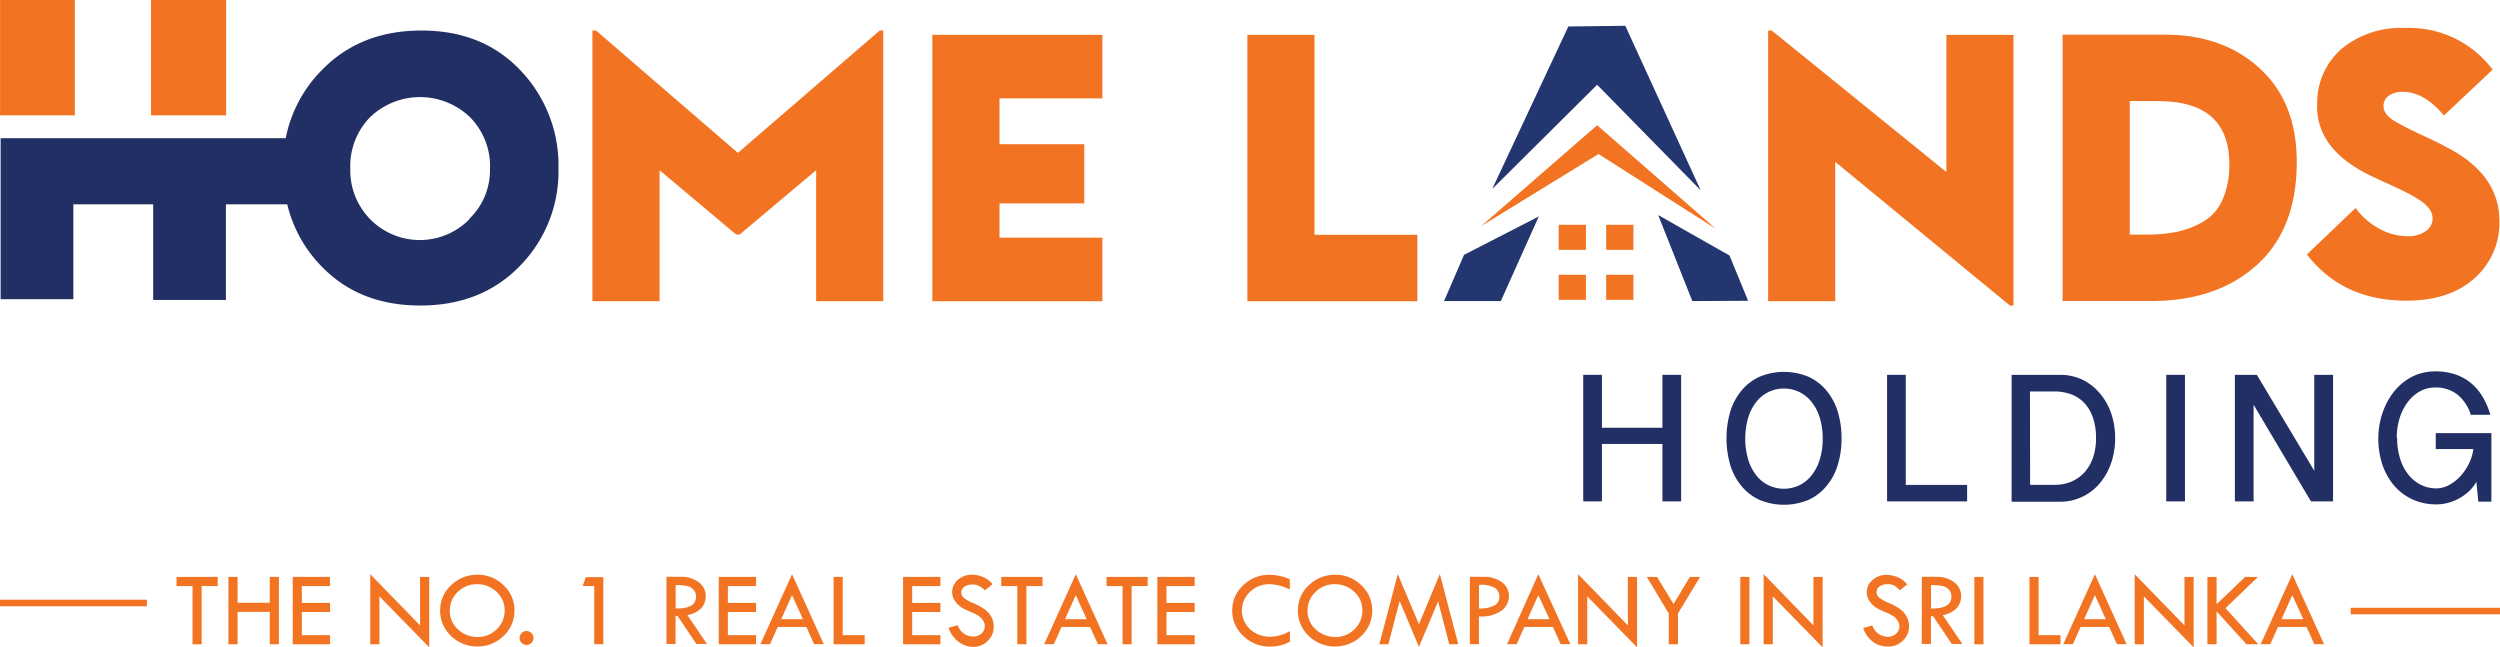 <svg id="Layer_1" data-name="Layer 1" xmlns="http://www.w3.org/2000/svg" xmlns:xlink="http://www.w3.org/1999/xlink" viewBox="0 0 359.55 93.1"><defs><style>.cls-1{fill:none;}.cls-2{clip-path:url(#clip-path);}.cls-3{fill:#f27321;}.cls-4{fill:#222f64;}.cls-5{fill:#23366f;}</style><clipPath id="clip-path" transform="translate(-432.15 -340.71)"><rect class="cls-1" width="1190.55" height="841.89"/></clipPath></defs><title>Homeland Logo Guidline</title><g class="cls-2"><polygon class="cls-3" points="25.39 82.97 31.31 82.97 31.31 84.29 29 84.29 29 92.66 27.69 92.66 27.69 84.29 25.39 84.29 25.39 82.97"/><polygon class="cls-3" points="32.85 82.97 34.17 82.97 34.17 86.69 38.8 86.69 38.8 82.97 40.11 82.97 40.11 92.66 38.8 92.66 38.8 88 34.17 88 34.17 92.66 32.85 92.66 32.85 82.97"/><polygon class="cls-3" points="42.1 82.97 47.47 82.97 47.47 84.29 43.41 84.29 43.41 86.71 47.47 86.71 47.47 88.02 43.41 88.02 43.41 91.35 47.47 91.35 47.47 92.66 42.1 92.66 42.1 82.97"/><polygon class="cls-3" points="53.25 82.58 60.41 89.94 60.41 82.97 61.73 82.97 61.73 93.1 54.57 85.77 54.57 92.66 53.25 92.66 53.25 82.58"/><path class="cls-3" d="M495.46,428.46a4.77,4.77,0,0,1,1.58-3.59,5.33,5.33,0,0,1,3.8-1.5,5.2,5.2,0,0,1,3.73,1.51,4.81,4.81,0,0,1,1.57,3.58,5,5,0,0,1-1.55,3.71,5.48,5.48,0,0,1-7.58,0,5,5,0,0,1-1.56-3.7m9.28.06a3.58,3.58,0,0,0-1.16-2.7,4,4,0,0,0-2.84-1.1,3.8,3.8,0,0,0-2.75,1.12,3.62,3.62,0,0,0-1.14,2.68,3.54,3.54,0,0,0,1.17,2.69,4.06,4.06,0,0,0,2.88,1.1,3.72,3.72,0,0,0,2.7-1.12,3.61,3.61,0,0,0,1.14-2.66" transform="translate(-432.15 -340.71)"/><path class="cls-3" d="M506.88,432.47a1,1,0,0,1,.3-.72,1,1,0,1,1-.3.72" transform="translate(-432.15 -340.71)"/><polygon class="cls-3" points="84.25 83 86.77 83 86.77 92.65 85.46 92.65 85.46 84.28 83.81 84.28 84.25 83"/><path class="cls-3" d="M528,423.67h2.1a4,4,0,0,1,2.55.78,2.44,2.44,0,0,1,1,2,2.57,2.57,0,0,1-.64,1.72,3.56,3.56,0,0,1-2,1l2.81,4.15h-1.52l-2.69-4h-.3v4H528Zm1.32,1.17v3.38q2.93.06,2.93-1.69a1.48,1.48,0,0,0-.34-1A1.72,1.72,0,0,0,531,425a7.46,7.46,0,0,0-1.67-.14" transform="translate(-432.15 -340.71)"/><polygon class="cls-3" points="103.37 82.97 108.74 82.97 108.74 84.29 104.68 84.29 104.68 86.71 108.74 86.71 108.74 88.02 104.68 88.02 104.68 91.35 108.74 91.35 108.74 92.66 103.37 92.66 103.37 82.97"/><path class="cls-3" d="M546.06,423.3l4.57,10.06h-1.39l-1.12-2.48H544l-1.11,2.48h-1.38Zm0,3-1.55,3.46h3.12Z" transform="translate(-432.15 -340.71)"/><polygon class="cls-3" points="119.89 82.97 121.2 82.97 121.2 91.35 124.36 91.35 124.36 92.66 119.89 92.66 119.89 82.97"/><polygon class="cls-3" points="129.88 82.97 135.25 82.97 135.25 84.29 131.19 84.29 131.19 86.71 135.25 86.71 135.25 88.02 131.19 88.02 131.19 91.35 135.25 91.35 135.25 92.66 129.88 92.66 129.88 82.97"/><path class="cls-3" d="M574.87,424.75l-1.07.86A4.23,4.23,0,0,0,573,425a1.89,1.89,0,0,0-1-.22,1.91,1.91,0,0,0-1.16.32,1,1,0,0,0-.44.83,1,1,0,0,0,.39.78,5.37,5.37,0,0,0,1.32.74,9.47,9.47,0,0,1,1.45.75,3.71,3.71,0,0,1,.85.76,3,3,0,0,1,.5.88,2.91,2.91,0,0,1,.16,1,2.76,2.76,0,0,1-.88,2.06,2.94,2.94,0,0,1-2.12.85A3.6,3.6,0,0,1,570,433a4.18,4.18,0,0,1-1.43-2l1.32-.37a2.35,2.35,0,0,0,2.21,1.63,1.73,1.73,0,0,0,1.2-.43,1.41,1.41,0,0,0,.48-1.09,1.48,1.48,0,0,0-.25-.79,2.22,2.22,0,0,0-.62-.66,6.67,6.67,0,0,0-1.19-.59,8.29,8.29,0,0,1-1.25-.61,3.21,3.21,0,0,1-.76-.66,2.8,2.8,0,0,1-.47-.76,2.21,2.21,0,0,1-.15-.81,2.27,2.27,0,0,1,.84-1.77,3,3,0,0,1,2-.73,4.12,4.12,0,0,1,1.6.34,3.3,3.3,0,0,1,1.35,1" transform="translate(-432.15 -340.71)"/><polygon class="cls-3" points="144 82.97 149.93 82.97 149.93 84.29 147.62 84.29 147.62 92.66 146.31 92.66 146.31 84.29 144 84.29 144 82.97"/><path class="cls-3" d="M586.87,423.3l4.57,10.06h-1.39l-1.12-2.48h-4.11l-1.11,2.48h-1.38Zm0,3-1.55,3.46h3.11Z" transform="translate(-432.15 -340.71)"/><polygon class="cls-3" points="159.14 82.97 165.06 82.97 165.06 84.29 162.75 84.29 162.75 92.66 161.45 92.66 161.45 84.29 159.14 84.29 159.14 82.97"/><polygon class="cls-3" points="166.45 82.97 171.82 82.97 171.82 84.29 167.76 84.29 167.76 86.71 171.82 86.71 171.82 88.02 167.76 88.02 167.76 91.35 171.82 91.35 171.82 92.66 166.45 92.66 166.45 82.97"/><path class="cls-3" d="M617.65,424v1.5a6.62,6.62,0,0,0-2.88-.77,4,4,0,0,0-2.84,1.09,3.68,3.68,0,0,0,0,5.38,4.22,4.22,0,0,0,3,1.08,5.61,5.61,0,0,0,2.74-.81V433a6,6,0,0,1-2.85.7,5.37,5.37,0,0,1-3.85-1.52,4.89,4.89,0,0,1-1.6-3.67,4.83,4.83,0,0,1,1.57-3.62,5.27,5.27,0,0,1,3.78-1.51,7.58,7.58,0,0,1,2.94.64" transform="translate(-432.15 -340.71)"/><path class="cls-3" d="M618.82,428.46a4.77,4.77,0,0,1,1.58-3.59,5.33,5.33,0,0,1,3.8-1.5,5.2,5.2,0,0,1,3.73,1.51,4.81,4.81,0,0,1,1.57,3.58,5,5,0,0,1-1.55,3.71,5.48,5.48,0,0,1-7.58,0,5,5,0,0,1-1.56-3.7m9.28.06a3.58,3.58,0,0,0-1.16-2.7,4,4,0,0,0-2.84-1.1,3.8,3.8,0,0,0-2.75,1.12,3.61,3.61,0,0,0-1.14,2.68,3.54,3.54,0,0,0,1.17,2.69,4.06,4.06,0,0,0,2.88,1.1,3.72,3.72,0,0,0,2.7-1.12,3.61,3.61,0,0,0,1.14-2.66" transform="translate(-432.15 -340.71)"/><polygon class="cls-3" points="207.08 82.56 209.73 92.66 208.43 92.66 206.83 86.49 204.07 93.03 201.3 86.44 199.67 92.66 198.38 92.66 201.03 82.56 204.07 89.78 207.08 82.56"/><path class="cls-3" d="M643.55,423.67h1.95a4.25,4.25,0,0,1,2.66.78,2.42,2.42,0,0,1,1,2,2.57,2.57,0,0,1-1.07,2.09,5.09,5.09,0,0,1-3.24.82v4h-1.31Zm1.31,1.16v3.39a4.72,4.72,0,0,0,2.21-.42,1.39,1.39,0,0,0,.72-1.3,1.53,1.53,0,0,0-.54-1.17,3.83,3.83,0,0,0-2.38-.5" transform="translate(-432.15 -340.71)"/><path class="cls-3" d="M653.39,423.3,658,433.36h-1.39l-1.12-2.48h-4.11l-1.11,2.48h-1.38Zm0,3-1.55,3.46H655Z" transform="translate(-432.15 -340.71)"/><polygon class="cls-3" points="226.96 82.58 234.12 89.94 234.12 82.97 235.44 82.97 235.44 93.1 228.28 85.77 228.28 92.66 226.96 92.66 226.96 82.58"/><polygon class="cls-3" points="236.84 82.97 238.31 82.97 240.69 86.87 243.04 82.97 244.51 82.97 241.33 88.22 241.33 92.66 240 92.66 240 88.23 236.84 82.97"/><rect class="cls-3" x="250.29" y="82.97" width="1.31" height="9.69"/><polygon class="cls-3" points="253.65 82.58 260.81 89.94 260.81 82.97 262.13 82.97 262.13 93.1 254.97 85.77 254.97 92.66 253.65 92.66 253.65 82.58"/><path class="cls-3" d="M706.47,424.75l-1.07.86a4.16,4.16,0,0,0-.77-.66,1.89,1.89,0,0,0-1-.22,1.92,1.92,0,0,0-1.16.32,1,1,0,0,0-.44.83,1,1,0,0,0,.39.78,5.35,5.35,0,0,0,1.32.74,9.54,9.54,0,0,1,1.45.75,3.75,3.75,0,0,1,.85.76,3,3,0,0,1,.5.88,2.93,2.93,0,0,1,.16,1,2.77,2.77,0,0,1-.88,2.06,3,3,0,0,1-2.13.85,3.6,3.6,0,0,1-2.15-.67,4.18,4.18,0,0,1-1.43-2l1.32-.37a2.35,2.35,0,0,0,2.21,1.63,1.73,1.73,0,0,0,1.2-.43,1.41,1.41,0,0,0,.48-1.09,1.47,1.47,0,0,0-.25-.79,2.21,2.21,0,0,0-.62-.66,6.64,6.64,0,0,0-1.19-.59,8.46,8.46,0,0,1-1.25-.61,3.22,3.22,0,0,1-.76-.66,2.8,2.8,0,0,1-.47-.76,2.23,2.23,0,0,1-.15-.81,2.27,2.27,0,0,1,.84-1.77,3,3,0,0,1,2-.73,4.11,4.11,0,0,1,1.6.34,3.3,3.3,0,0,1,1.35,1" transform="translate(-432.15 -340.71)"/><path class="cls-3" d="M708.55,423.67h2.1a4,4,0,0,1,2.55.78,2.44,2.44,0,0,1,1,2,2.57,2.57,0,0,1-.64,1.72,3.56,3.56,0,0,1-2,1l2.81,4.15h-1.52l-2.69-4h-.3v4h-1.32Zm1.32,1.17v3.38q2.93.06,2.93-1.69a1.48,1.48,0,0,0-.34-1,1.72,1.72,0,0,0-.91-.53,7.44,7.44,0,0,0-1.67-.14" transform="translate(-432.15 -340.71)"/><rect class="cls-3" x="283.95" y="82.97" width="1.31" height="9.69"/><polygon class="cls-3" points="291.88 82.97 293.19 82.97 293.19 91.35 296.34 91.35 296.34 92.66 291.88 92.66 291.88 82.97"/><path class="cls-3" d="M733.44,423.3,738,433.36h-1.39l-1.12-2.48h-4.11l-1.11,2.48h-1.38Zm0,3-1.55,3.46H735Z" transform="translate(-432.15 -340.71)"/><polygon class="cls-3" points="307.01 82.58 314.17 89.94 314.17 82.97 315.49 82.97 315.49 93.1 308.33 85.77 308.33 92.66 307.01 92.66 307.01 82.58"/><polygon class="cls-3" points="317.47 82.97 318.79 82.97 318.79 86.9 322.9 82.97 324.75 82.97 320.07 87.46 324.78 92.66 323.09 92.66 318.79 87.93 318.79 92.66 317.47 92.66 317.47 82.97"/><path class="cls-3" d="M761.83,423.3l4.57,10.06H765l-1.12-2.48h-4.11l-1.11,2.48h-1.38Zm0,3-1.55,3.46h3.12Z" transform="translate(-432.15 -340.71)"/><polygon class="cls-4" points="230.39 53.91 230.39 61.52 239.09 61.52 239.09 53.91 241.78 53.91 241.78 72.11 239.09 72.11 239.09 63.85 230.39 63.85 230.39 72.11 227.7 72.11 227.7 53.91 230.39 53.91"/><path class="cls-4" d="M697,403.75a12.84,12.84,0,0,1-.55,3.85,8.69,8.69,0,0,1-1.6,3,7.27,7.27,0,0,1-2.6,2,9.18,9.18,0,0,1-7.06,0,7.29,7.29,0,0,1-2.59-2,8.66,8.66,0,0,1-1.6-3,13.79,13.79,0,0,1,0-7.7,8.67,8.67,0,0,1,1.6-3,7.3,7.3,0,0,1,2.59-2,9.18,9.18,0,0,1,7.06,0,7.28,7.28,0,0,1,2.6,2,8.7,8.7,0,0,1,1.6,3,12.88,12.88,0,0,1,.55,3.86m-2.71,0a10,10,0,0,0-.43-3,6.81,6.81,0,0,0-1.18-2.26,5.19,5.19,0,0,0-1.77-1.42,5.14,5.14,0,0,0-4.39,0,5.11,5.11,0,0,0-1.77,1.42,6.9,6.9,0,0,0-1.17,2.26,10.94,10.94,0,0,0,0,6.06,7,7,0,0,0,1.17,2.27,5.08,5.08,0,0,0,1.77,1.42,5.15,5.15,0,0,0,4.39,0,5.15,5.15,0,0,0,1.77-1.42,6.92,6.92,0,0,0,1.18-2.27,9.89,9.89,0,0,0,.43-3" transform="translate(-432.15 -340.71)"/><polygon class="cls-4" points="274.09 53.91 274.09 69.74 282.91 69.74 282.91 72.11 271.4 72.11 271.4 53.91 274.09 53.91"/><path class="cls-4" d="M721.46,394.62h6.92a7.46,7.46,0,0,1,3.31.72,7.62,7.62,0,0,1,2.51,2,8.75,8.75,0,0,1,1.6,2.88,11,11,0,0,1,.55,3.52,10.73,10.73,0,0,1-.59,3.6,9.09,9.09,0,0,1-1.64,2.9,7.55,7.55,0,0,1-2.52,1.93,7.4,7.4,0,0,1-3.22.7h-6.92Zm2.66,15.82h3.5A6.16,6.16,0,0,0,730,410a5.4,5.4,0,0,0,1.9-1.32,6.06,6.06,0,0,0,1.25-2.11,8.36,8.36,0,0,0,.45-2.84,8.9,8.9,0,0,0-.46-3,5.8,5.8,0,0,0-1.25-2.09,5,5,0,0,0-1.9-1.23,7,7,0,0,0-2.39-.4h-3.5Z" transform="translate(-432.15 -340.71)"/><rect class="cls-4" x="311.55" y="53.91" width="2.69" height="18.2"/><polygon class="cls-4" points="324.58 53.91 332.84 67.71 332.84 53.91 335.54 53.91 335.54 72.11 332.36 72.11 324.11 58.21 324.11 72.11 321.42 72.11 321.42 53.91 324.58 53.91"/><path class="cls-4" d="M776.91,403.69a9.69,9.69,0,0,0,.45,3.07,7,7,0,0,0,1.22,2.28,5.27,5.27,0,0,0,1.79,1.42,4.9,4.9,0,0,0,2.16.49,3.88,3.88,0,0,0,1.84-.48,6.16,6.16,0,0,0,1.63-1.27,7.49,7.49,0,0,0,1.23-1.81,6.77,6.77,0,0,0,.64-2.1h-5.41V403h8v9.86h-1.88L788.3,410a5.72,5.72,0,0,1-1.18,1.47,7,7,0,0,1-3.06,1.6,6.74,6.74,0,0,1-1.5.18,8,8,0,0,1-3.47-.73,7.64,7.64,0,0,1-2.64-2,9.27,9.27,0,0,1-1.67-3,11.82,11.82,0,0,1-.58-3.78,11.27,11.27,0,0,1,.25-2.36,10.69,10.69,0,0,1,.73-2.24,10,10,0,0,1,1.19-2,8.19,8.19,0,0,1,1.62-1.59,7.4,7.4,0,0,1,2-1.05,7.52,7.52,0,0,1,2.41-.38,8.73,8.73,0,0,1,2.94.46,7.19,7.19,0,0,1,2.28,1.3,7.68,7.68,0,0,1,1.64,2,10.65,10.65,0,0,1,1.05,2.49h-2.81a6.08,6.08,0,0,0-1.94-2.93,5.07,5.07,0,0,0-3.18-1,4.43,4.43,0,0,0-2.24.58,5.7,5.7,0,0,0-1.75,1.57,7.6,7.6,0,0,0-1.14,2.31,9.42,9.42,0,0,0-.4,2.78" transform="translate(-432.15 -340.71)"/><rect class="cls-3" x="224.17" y="32.33" width="3.92" height="3.6"/><rect class="cls-3" x="224.17" y="39.52" width="3.92" height="3.6"/><rect class="cls-3" x="231" y="32.33" width="3.92" height="3.6"/><rect class="cls-3" x="231" y="39.52" width="3.92" height="3.6"/><path class="cls-3" d="M765.42,355.94a10.26,10.26,0,0,1,3.5-8.21,13.47,13.47,0,0,1,9.11-3,15,15,0,0,1,12.61,6l-7,6.59q-2.83-3.4-5.92-3.4a3.34,3.34,0,0,0-2,.54,1.75,1.75,0,0,0-.77,1.52,1.87,1.87,0,0,0,.41,1.16,4.73,4.73,0,0,0,1.39,1.11q1,.57,1.88,1t2.57,1.23q1.67.77,2.8,1.39,7.61,3.91,7.61,10.6a10.6,10.6,0,0,1-3.58,8.26q-3.58,3.22-9.8,3.22-9.16,0-14.3-6.64l7-6.69a9.84,9.84,0,0,0,3.24,2.88,8.26,8.26,0,0,0,4.17,1.18,4.41,4.41,0,0,0,2.67-.72,2.21,2.21,0,0,0,1-1.85,2.34,2.34,0,0,0-.46-1.34A5.3,5.3,0,0,0,780,369.4q-1.13-.69-1.9-1.08t-2.57-1.21q-1.8-.82-2.42-1.13-7.72-3.71-7.72-10" transform="translate(-432.15 -340.71)"/><polygon class="cls-3" points="94.86 43.32 85.2 43.32 85.2 4.39 85.72 4.39 106.12 21.99 126.52 4.39 127.03 4.39 127.03 43.32 117.38 43.32 117.38 24.48 106.38 33.72 105.86 33.72 94.86 24.48 94.86 43.32"/><polygon class="cls-3" points="158.54 34.18 158.54 43.32 134.09 43.32 134.09 5.01 158.54 5.01 158.54 14.15 143.75 14.15 143.75 20.74 155.94 20.74 155.94 29.25 143.75 29.25 143.75 34.18 158.54 34.18"/><polygon class="cls-3" points="203.84 33.77 203.84 43.32 179.4 43.32 179.4 5.01 189.05 5.01 189.05 33.77 203.84 33.77"/><polygon class="cls-3" points="263.94 43.32 254.29 43.32 254.29 4.39 254.81 4.39 279.93 24.74 279.93 5.01 289.58 5.01 289.58 43.94 289.06 43.94 263.94 23.28 263.94 43.32"/><path class="cls-3" d="M741.61,384H728.79v-38.3h14.79q8.3,0,13.6,4.88T762.47,364q0,9.65-5.74,14.82T741.61,384m.94-28.75h-4.1v19.2h2.39a21.38,21.38,0,0,0,4.44-.41,12.69,12.69,0,0,0,3.74-1.45,6.76,6.76,0,0,0,2.75-3.11,12.21,12.21,0,0,0,1-5.14q0-9.08-10.17-9.08" transform="translate(-432.15 -340.71)"/><path class="cls-4" d="M507,350.83q-5.42-5.73-14.25-5.73t-14.38,5.76a19.16,19.16,0,0,0-5.13,9.73h-41v23.15h10.46V370.1h11.48v13.75h10.46V370.1h8.82a19.07,19.07,0,0,0,4.86,8.84q5.45,5.71,14.27,5.71t14.35-5.71a19.37,19.37,0,0,0,5.53-14A19.74,19.74,0,0,0,507,350.83m-7.29,21.36A10,10,0,0,1,482.53,365a10.06,10.06,0,0,1,2.88-7.47,10.38,10.38,0,0,1,14.3,0,10,10,0,0,1,2.91,7.47,9.71,9.71,0,0,1-3,7.21" transform="translate(-432.15 -340.71)"/><rect class="cls-3" x="0.01" width="10.75" height="16.59"/><rect class="cls-3" x="21.72" width="10.8" height="16.59"/><polygon class="cls-5" points="214.61 27.18 229.7 12.19 244.6 27.38 233.75 3.71 225.56 3.81 214.61 27.18"/><polygon class="cls-3" points="213.03 32.51 229.9 22.15 246.77 32.91 229.7 18.01 213.03 32.51"/><polygon class="cls-5" points="210.56 36.65 221.31 31.13 215.85 43.3 207.68 43.3 210.56 36.65"/><polygon class="cls-5" points="238.48 30.93 243.39 43.3 251.41 43.26 248.74 36.75 238.48 30.93"/><rect class="cls-3" y="86.25" width="21.13" height="0.94"/><rect class="cls-3" x="338.08" y="87.41" width="21.47" height="0.94"/></g></svg>